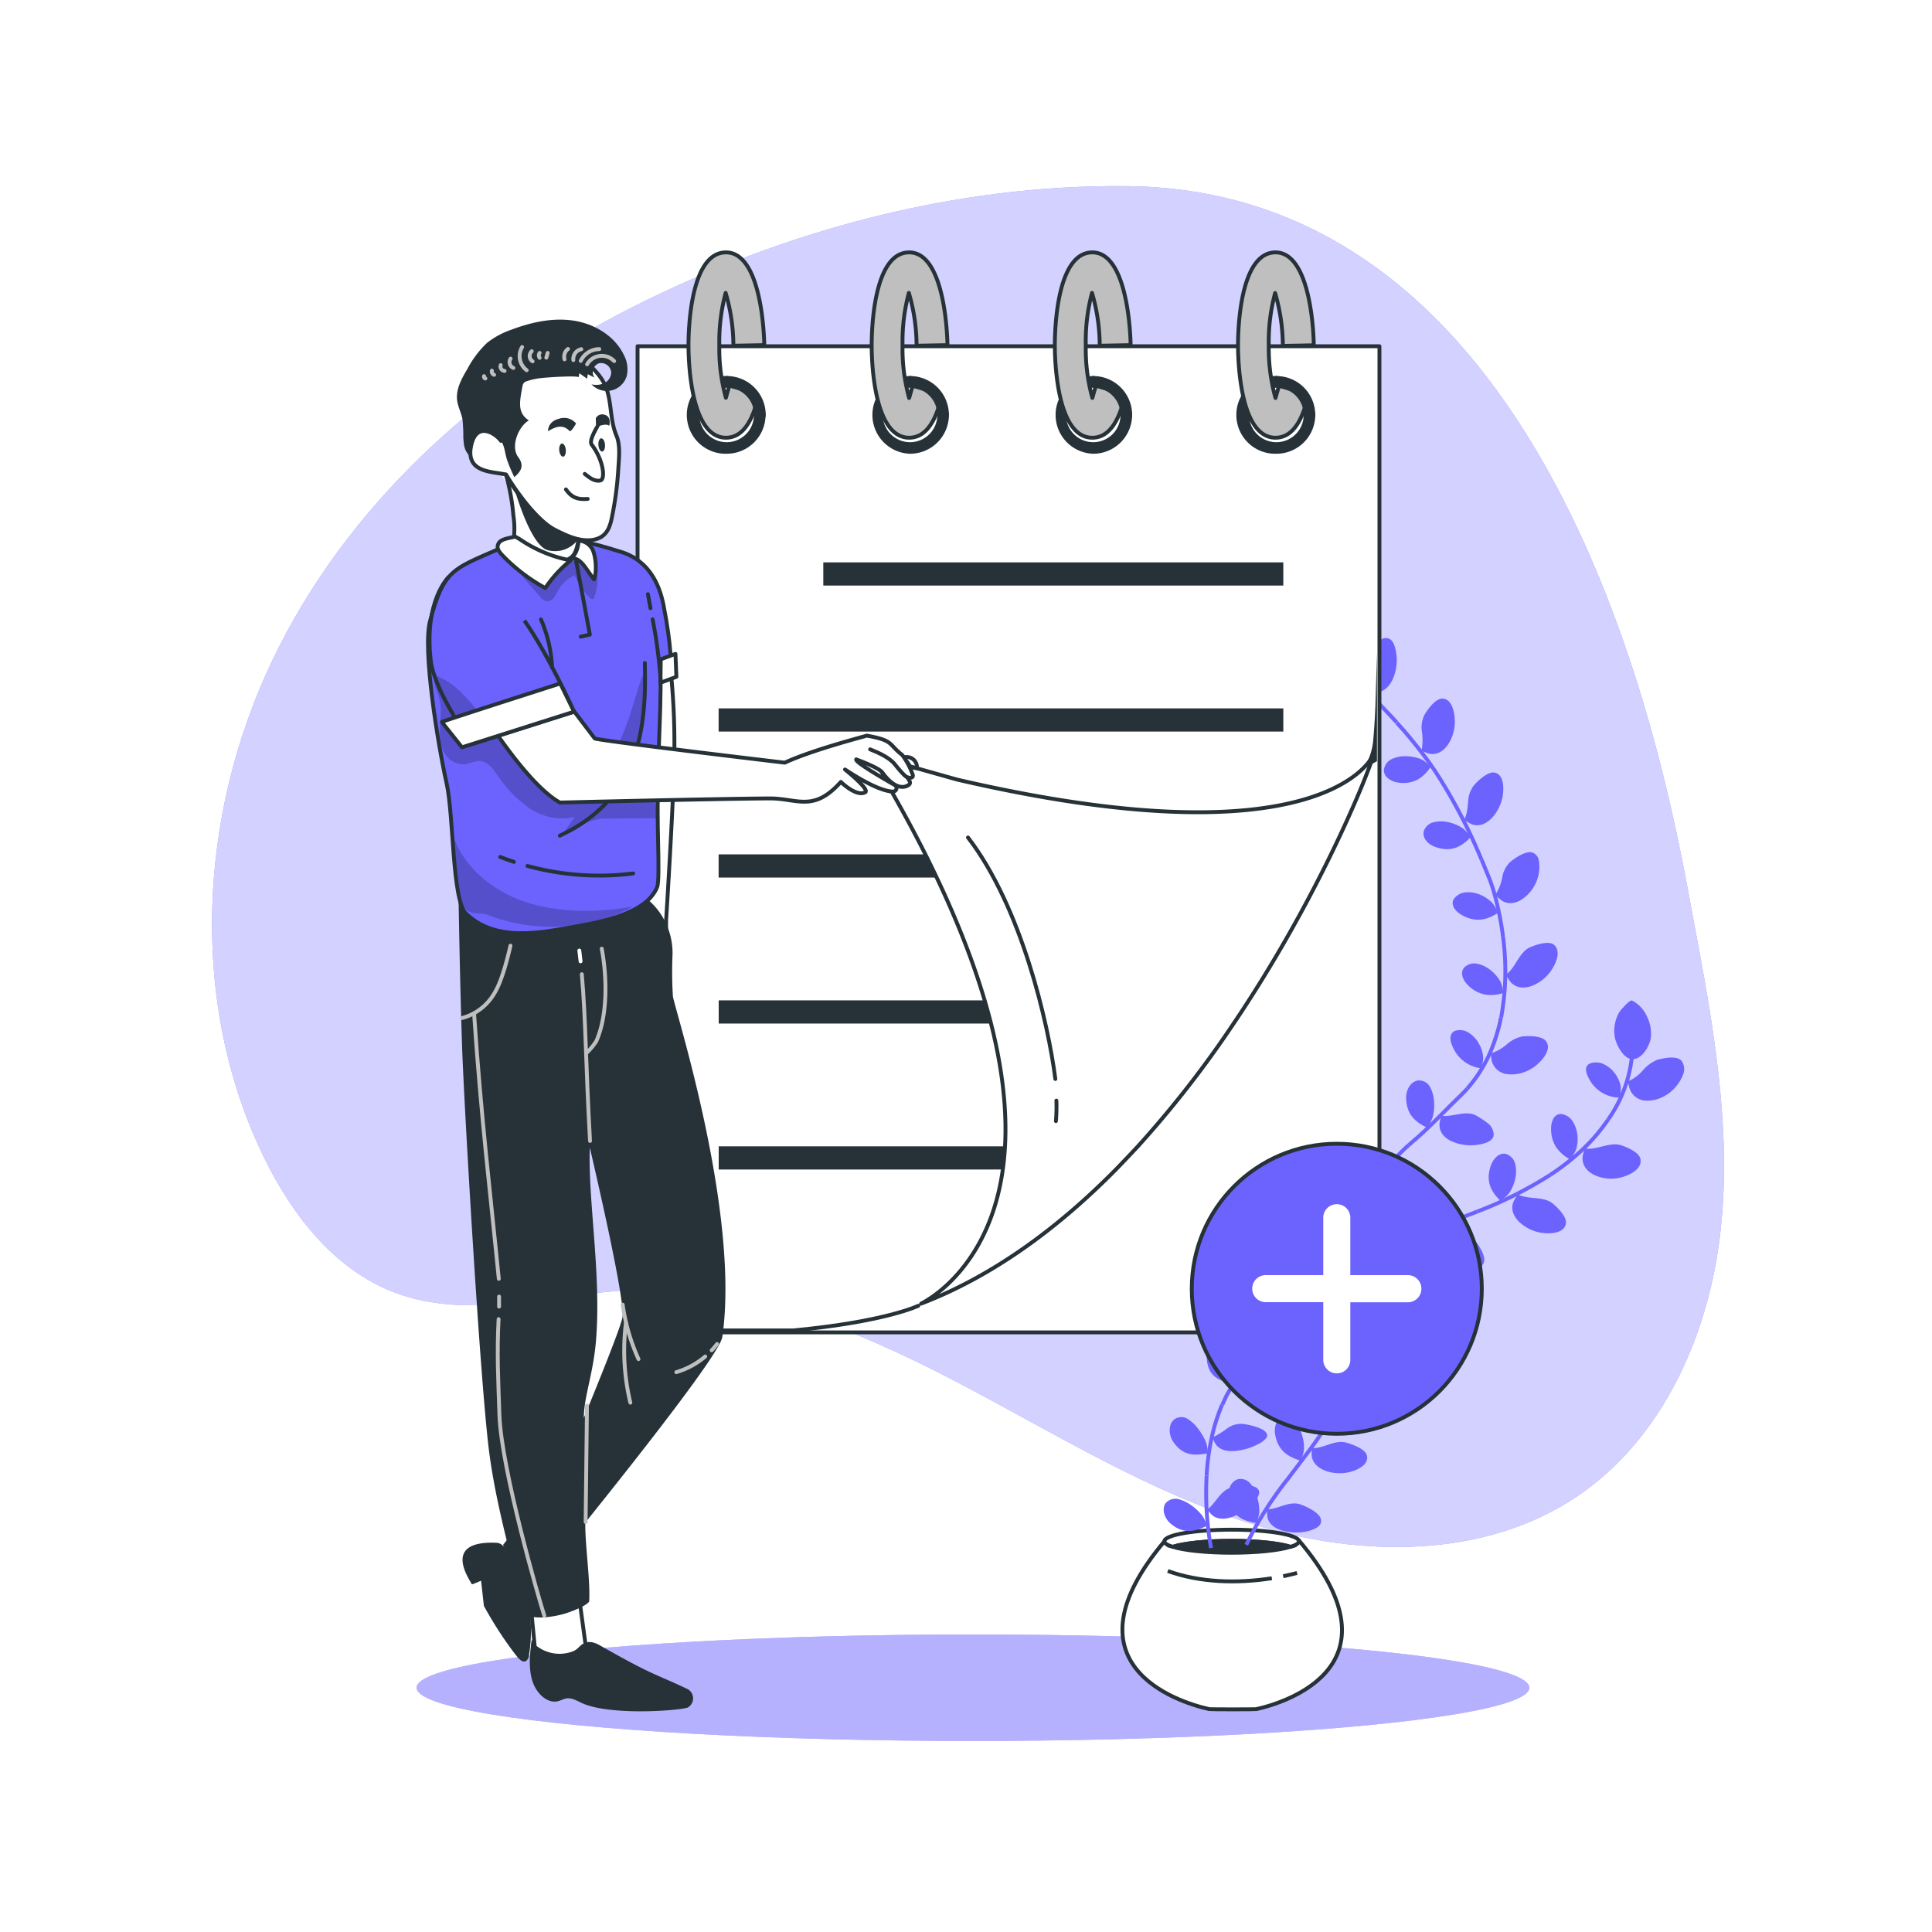 <svg class="animated" id="freepik_stories-add-notes" xmlns="http://www.w3.org/2000/svg" xmlns:xlink="http://www.w3.org/1999/xlink" viewBox="0 0 500 500" version="1.1" xmlns:svgjs="http://svgjs.com/svgjs"><style>svg#freepik_stories-add-notes:not(.animated) .animable {opacity: 0;}svg#freepik_stories-add-notes.animated #freepik--background-simple--inject-2 {animation: 1s 1 forwards cubic-bezier(.36,-0.01,.5,1.38) fadeIn;animation-delay: 0s;}svg#freepik_stories-add-notes.animated #freepik--Shadow--inject-2 {animation: 1s 1 forwards cubic-bezier(.36,-0.01,.5,1.38) slideUp;animation-delay: 0s;}svg#freepik_stories-add-notes.animated #freepik--Plant--inject-2 {animation: 1s 1 forwards cubic-bezier(.36,-0.01,.5,1.38) slideRight;animation-delay: 0s;}svg#freepik_stories-add-notes.animated #freepik--Note--inject-2 {animation: 1s 1 forwards cubic-bezier(.36,-0.01,.5,1.38) lightSpeedLeft;animation-delay: 0s;}svg#freepik_stories-add-notes.animated #freepik--Graphic--inject-2 {animation: 1s 1 forwards cubic-bezier(.36,-0.01,.5,1.38) zoomOut;animation-delay: 0s;}svg#freepik_stories-add-notes.animated #freepik--Character--inject-2 {animation: 1s 1 forwards cubic-bezier(.36,-0.01,.5,1.38) slideRight;animation-delay: 0s;}            @keyframes fadeIn {                0% {                    opacity: 0;                }                100% {                    opacity: 1;                }            }                    @keyframes slideUp {                0% {                    opacity: 0;                    transform: translateY(30px);                }                100% {                    opacity: 1;                    transform: inherit;                }            }                    @keyframes slideRight {                0% {                    opacity: 0;                    transform: translateX(30px);                }                100% {                    opacity: 1;                    transform: translateX(0);                }            }                    @keyframes lightSpeedLeft {              from {                transform: translate3d(-50%, 0, 0) skewX(20deg);                opacity: 0;              }              60% {                transform: skewX(-10deg);                opacity: 1;              }              80% {                transform: skewX(2deg);              }              to {                opacity: 1;                transform: translate3d(0, 0, 0);              }            }                    @keyframes zoomOut {                0% {                    opacity: 0;                    transform: scale(1.5);                }                100% {                    opacity: 1;                    transform: scale(1);                }            }        </style><g id="freepik--background-simple--inject-2" class="animable" style="transform-origin: 250.52px 224.262px;"><path d="M291.77,48.17c-44.3-.48-88.63,11.38-128.18,31.36S89.55,131,70.44,171s-21.55,88.63-2.16,128.47c7.27,14.93,18.25,29.1,33.77,35,19.85,7.54,41.85.08,63.06-.71,28.75-1.06,56.47,10.33,82,23.63s50.17,28.86,77.68,37.27,59.24,8.73,83.15-7.26c22.57-15.09,34.54-42.42,37.4-69.42s-2.2-54.13-7.23-80.81C432.83,209.3,407.33,49.41,291.77,48.17Z" style="fill: #6C63FF; transform-origin: 250.52px 224.262px;" id="el49qamhtq85u" class="animable"></path><g id="elbaoz20oiov"><g style="opacity: 0.7; transform-origin: 250.52px 224.262px;" class="animable" id="elplltz0jmra"><path d="M291.77,48.17c-44.3-.48-88.63,11.38-128.18,31.36S89.55,131,70.44,171s-21.55,88.63-2.16,128.47c7.27,14.93,18.25,29.1,33.77,35,19.85,7.54,41.85.08,63.06-.71,28.75-1.06,56.47,10.33,82,23.63s50.17,28.86,77.68,37.27,59.24,8.73,83.15-7.26c22.57-15.09,34.54-42.42,37.4-69.42s-2.2-54.13-7.23-80.81C432.83,209.3,407.33,49.41,291.77,48.17Z" style="fill: rgb(255, 255, 255); transform-origin: 250.52px 224.262px;" id="elty5xwljrz8" class="animable"></path></g></g></g><g id="freepik--Shadow--inject-2" class="animable" style="transform-origin: 251.8px 436.78px;"><ellipse cx="251.8" cy="436.78" rx="144" ry="13.78" style="fill: #6C63FF; transform-origin: 251.8px 436.78px;" id="eljdnds8tff19" class="animable"></ellipse><g id="elq2sz20lhrz"><ellipse cx="251.8" cy="436.78" rx="144" ry="13.78" style="fill: rgb(255, 255, 255); opacity: 0.5; transform-origin: 251.8px 436.78px;" class="animable" id="els6ye0nj26m"></ellipse></g></g><g id="freepik--Plant--inject-2" class="animable" style="transform-origin: 363.17px 303.753px;"><path d="M361.41,169.54c.49,4.06-1.47,10-5.67,9.55a8,8,0,0,1-2-.52c.41-3-1.4-6.39.1-9,.81-1.46,2.87-4.17,4.47-4.41C360.49,164.81,361.13,167.31,361.41,169.54Z" style="fill: #6C63FF; transform-origin: 357.359px 172.121px;" id="elsyrx93fxfsr" class="animable"></path><path d="M356.78,182.4c-1.4,3-3.32,5.45-7.83,5.33a5.67,5.67,0,0,1-2.84-.9,3.44,3.44,0,0,1-1.61-2.36,3.22,3.22,0,0,1,1.79-3.11,9.05,9.05,0,0,1,3.71-.92,12.44,12.44,0,0,1,4.08.42A9,9,0,0,1,356.78,182.4Z" style="fill: #6C63FF; transform-origin: 350.636px 184.075px;" id="eldhe1qqf0otw" class="animable"></path><path d="M346.81,171.51c4.73,5.41,9.94,10.23,14.65,15.44" style="fill: none; stroke: #6C63FF; stroke-miterlimit: 10; transform-origin: 354.135px 179.23px;" id="elin1j3l0ewi" class="animable"></path><path d="M376.49,186.12a10.73,10.73,0,0,1-1.71,6.52c-1.21,1.8-3,2.87-5,2.38a9.91,9.91,0,0,1-1.88-.77,14.46,14.46,0,0,0,.11-4.7,7.48,7.48,0,0,1,.59-4.46c.84-1.45,2.84-4.25,4.58-4.29C375.5,180.75,376.36,183.69,376.49,186.12Z" style="fill: #6C63FF; transform-origin: 372.204px 187.969px;" id="ell9c66c3sfs" class="animable"></path><path d="M370.29,198.43a10.17,10.17,0,0,1-3.37,3.32,8.11,8.11,0,0,1-5.18.76,5,5,0,0,1-2.5-1.07,2.58,2.58,0,0,1-1.09-2.2,3.6,3.6,0,0,1,2.15-2.85,8.23,8.23,0,0,1,3.66-.67,10.07,10.07,0,0,1,3.92.81A8.81,8.81,0,0,1,370.29,198.43Z" style="fill: #6C63FF; transform-origin: 364.219px 199.178px;" id="elwy2hb0dlk8" class="animable"></path><path d="M361.46,187c2.39,2.57,4.58,5.3,6.72,8.06s4.06,5.7,5.85,8.71" style="fill: none; stroke: #6C63FF; stroke-miterlimit: 10; transform-origin: 367.745px 195.385px;" id="el4zj13fvflrn" class="animable"></path><path d="M388.94,205.73c-.61,4.38-4.4,9.2-8.26,7.49a7.68,7.68,0,0,1-1.71-1.1,8.38,8.38,0,0,0,.69-2.23c.13-.77.2-1.57.29-2.36a7.47,7.47,0,0,1,1.47-4.26c1.11-1.26,3.58-3.61,5.33-3.33C389,200.34,389.26,203.37,388.94,205.73Z" style="fill: #6C63FF; transform-origin: 384.011px 206.745px;" id="elxffyqhwc4cs" class="animable"></path><path d="M380.59,216.67c-2.35,2.43-4.95,4-9.13,2.51-1.79-.59-3.4-2.22-3-4a3.49,3.49,0,0,1,2.62-2.4,8.44,8.44,0,0,1,3.77,0,10.88,10.88,0,0,1,3.69,1.56A8.11,8.11,0,0,1,380.59,216.67Z" style="fill: #6C63FF; transform-origin: 374.494px 216.164px;" id="elepxdjf89xie" class="animable"></path><path d="M374,203.72a141.7,141.7,0,0,1,9.43,18.8" style="fill: none; stroke: #6C63FF; stroke-miterlimit: 10; transform-origin: 378.715px 213.12px;" id="elgcd3m74ifmg" class="animable"></path><path d="M398,227.09a10.21,10.21,0,0,1-4,5.58c-1.8,1.21-3.85,1.5-5.53.27a8.87,8.87,0,0,1-1.46-1.41,12,12,0,0,0,1.75-4.38,7.26,7.26,0,0,1,2-4c1.26-1.08,4.08-3,5.74-2.54a2.59,2.59,0,0,1,1.78,2.36A9.5,9.5,0,0,1,398,227.09Z" style="fill: #6C63FF; transform-origin: 392.699px 227.136px;" id="el7bztx5wvbwu" class="animable"></path><path d="M387.65,236.28c-2.84,1.82-5.76,2.59-9.45.46-1.56-.89-2.79-2.54-2-4a4.12,4.12,0,0,1,3-1.79,7.46,7.46,0,0,1,3.63.51,9.38,9.38,0,0,1,3.31,2.14A8,8,0,0,1,387.65,236.28Z" style="fill: #6C63FF; transform-origin: 381.802px 234.466px;" id="elwpuh0ud6g8k" class="animable"></path><path d="M383.46,222.52l2,4.89a45.61,45.61,0,0,1,1.57,4.93A76.9,76.9,0,0,1,389,242.59" style="fill: none; stroke: #6C63FF; stroke-miterlimit: 10; transform-origin: 386.23px 232.555px;" id="elckvk353nz7" class="animable"></path><path d="M401.56,251a10.65,10.65,0,0,1-5.37,4.24c-2.08.67-4.1.37-5.4-1.27a8.81,8.81,0,0,1-1-1.76c2.48-1.82,3.3-5.67,6.06-7,1.53-.68,4.79-1.8,6.23-.77C404,245.91,402.91,249,401.56,251Z" style="fill: #6C63FF; transform-origin: 396.453px 249.798px;" id="elnb2u4d40b8" class="animable"></path><path d="M389,257a10.17,10.17,0,0,1-4.71.39,8.59,8.59,0,0,1-4.49-2.54c-1.26-1.26-2-3.17-.83-4.49a3.75,3.75,0,0,1,3.43-.93,8.17,8.17,0,0,1,3.34,1.63,9.88,9.88,0,0,1,2.58,3A7.65,7.65,0,0,1,389,257Z" style="fill: #6C63FF; transform-origin: 383.692px 253.42px;" id="eljrroi0qsa5" class="animable"></path><path d="M389,242.59a66.44,66.44,0,0,1-.51,20.74" style="fill: none; stroke: #6C63FF; stroke-miterlimit: 10; transform-origin: 389.035px 252.96px;" id="el46g7k3ttoj8" class="animable"></path><path d="M397.2,276a11,11,0,0,1-3.29,1.66,9.17,9.17,0,0,1-3.47.36,4.66,4.66,0,0,1-4.37-3.43,11.24,11.24,0,0,1-.22-2,11.5,11.5,0,0,0,4.11-2.31,8.51,8.51,0,0,1,4.09-2.06c1.67-.14,5.15-.2,6.14,1.35C401.55,271.6,399.3,274.38,397.2,276Z" style="fill: #6C63FF; transform-origin: 393.227px 273.105px;" id="el7xl2zb7qd2u" class="animable"></path><path d="M383.24,276.46a9.18,9.18,0,0,1-7.4-5.82c-.71-1.55-.73-3.24.75-3.87a4.18,4.18,0,0,1,3.5.49,7.86,7.86,0,0,1,2.54,2.64,8.63,8.63,0,0,1,1.22,3.66A6.65,6.65,0,0,1,383.24,276.46Z" style="fill: #6C63FF; transform-origin: 379.611px 271.523px;" id="elb6g85nfxqd5" class="animable"></path><path d="M388.45,263.33a45.6,45.6,0,0,1-3.13,9.81,35.15,35.15,0,0,1-5.57,8.55" style="fill: none; stroke: #6C63FF; stroke-miterlimit: 10; transform-origin: 384.1px 272.51px;" id="eltanvk871fli" class="animable"></path><path d="M382.19,296.29a12,12,0,0,1-6.53-.94c-2-.93-3.29-2.5-3.11-4.59a7.49,7.49,0,0,1,.49-2c3,.38,6.37-1.52,9-.05a23.86,23.86,0,0,1,2.76,1.8,4,4,0,0,1,1.72,2.6C386.92,295.25,384.45,296,382.19,296.29Z" style="fill: #6C63FF; transform-origin: 379.548px 292.272px;" id="elcb6ws6sawej" class="animable"></path><path d="M369.24,291.79c-3-1.44-5.33-3.44-5.33-7.82,0-1.85,1.09-4.05,3.07-4.34a3.21,3.21,0,0,1,3.15,1.74,9.2,9.2,0,0,1,1,3.68,11.91,11.91,0,0,1-.35,4.07A8.39,8.39,0,0,1,369.24,291.79Z" style="fill: #6C63FF; transform-origin: 367.542px 285.703px;" id="el9muykfst7k" class="animable"></path><path d="M379.75,281.69c-.53.66-1.18,1.23-1.76,1.85l-1.91,1.86-3.77,3.77c-1.25,1.24-2.49,2.48-3.77,3.67-.64.59-1.28,1.18-1.94,1.75s-1.33,1.12-2,1.74" style="fill: none; stroke: #6C63FF; stroke-miterlimit: 10; transform-origin: 372.175px 289.01px;" id="elqtabit9za59" class="animable"></path><path d="M368,310.23a16.85,16.85,0,0,1-3,.09,15.82,15.82,0,0,1-3.21-.53c-2-.56-3.8-1.72-4-3.81a7.13,7.13,0,0,1,.16-2.05c3.1-.1,6.15-2.13,8.86-.66,1.47.75,4.18,2.78,4.6,4.27a1.64,1.64,0,0,1,0,1.19,1.55,1.55,0,0,1-.73.77A8.81,8.81,0,0,1,368,310.23Z" style="fill: #6C63FF; transform-origin: 364.648px 306.544px;" id="eluuzv00v8iei" class="animable"></path><path d="M354.77,307.79a10.17,10.17,0,0,1-4.49-1.53c-1.27-.92-2.2-2.39-2.44-5-.22-2.17,1-5.17,3.16-5.9a2.86,2.86,0,0,1,3.39,1.29,10,10,0,0,1,1.22,3.76,17.71,17.71,0,0,1,.12,4.27A12.09,12.09,0,0,1,354.77,307.79Z" style="fill: #6C63FF; transform-origin: 351.81px 301.501px;" id="elqfaxire37p" class="animable"></path><path d="M364.59,296.33A49,49,0,0,0,352,314" style="fill: none; stroke: #6C63FF; stroke-miterlimit: 10; transform-origin: 358.295px 305.165px;" id="el9jp782187n8" class="animable"></path><path d="M361,325.09a16.18,16.18,0,0,1-5.77,2.23c-2.12.33-4.15.06-5.24-1.75a6.09,6.09,0,0,1-.72-1.93c2.73-1.41,4.67-4.53,7.73-4.38,1.65,0,5,.69,6,1.88C364.33,322.68,362.62,324,361,325.09Z" style="fill: #6C63FF; transform-origin: 356.373px 323.348px;" id="el9y0m2m5l7go" class="animable"></path><path d="M348,328.5c-3.22.91-6.37,1.52-9.07-2.95a7.42,7.42,0,0,1-.87-3.46,4.84,4.84,0,0,1,1.22-3.23,2.91,2.91,0,0,1,3.65-.26,10.22,10.22,0,0,1,2.68,2.87,18.11,18.11,0,0,1,1.94,3.82,6.56,6.56,0,0,1,.31,1.6C348,327.43,348,328,348,328.5Z" style="fill: #6C63FF; transform-origin: 343.03px 323.611px;" id="elboz5f59lrsa" class="animable"></path><path d="M352,314a48.69,48.69,0,0,0-3.85,21.32" style="fill: none; stroke: #6C63FF; stroke-miterlimit: 10; transform-origin: 350.05px 324.66px;" id="elbbcea4q6pll" class="animable"></path><path d="M433,282a10,10,0,0,1-3.12,2.1,8.5,8.5,0,0,1-3.41.74,4.62,4.62,0,0,1-4.69-3,8.67,8.67,0,0,1-.42-2,11.18,11.18,0,0,0,3.81-2.82,9.59,9.59,0,0,1,3.77-2.76c1.63-.42,5.05-1.18,6.28.33a3.76,3.76,0,0,1,.26,3.75A10.58,10.58,0,0,1,433,282Z" style="fill: #6C63FF; transform-origin: 428.611px 279.273px;" id="el4zp3oz551y5" class="animable"></path><path d="M419.09,284.06a9,9,0,0,1-7.95-5.07c-.79-1.46-1.12-3.08.3-3.75a4.62,4.62,0,0,1,3.51.12,7.3,7.3,0,0,1,2.84,2.25,8.09,8.09,0,0,1,1.64,3.49A6.9,6.9,0,0,1,419.09,284.06Z" style="fill: #6C63FF; transform-origin: 414.964px 279.505px;" id="elpn53xq8yfc" class="animable"></path><path d="M422.52,270.46a34.4,34.4,0,0,1-6.33,19.27" style="fill: none; stroke: #6C63FF; stroke-miterlimit: 10; transform-origin: 419.355px 280.095px;" id="eloi2llgnp45c" class="animable"></path><path d="M419.34,304.76a10.17,10.17,0,0,1-6.9-.76c-1.93-1-3.12-2.69-2.84-4.78a11,11,0,0,1,.56-2c3,.51,6.38-1.74,9.29-.86,1.59.53,4.82,1.84,5.11,3.65C425,302.51,421.86,304.16,419.34,304.76Z" style="fill: #6C63FF; transform-origin: 417.08px 300.601px;" id="el2x4wag2r95c" class="animable"></path><path d="M406.25,300a10.2,10.2,0,0,1-3.55-3.13,8.77,8.77,0,0,1-1.27-5,4.86,4.86,0,0,1,.62-2.44,2.12,2.12,0,0,1,1.82-1.13,4,4,0,0,1,3.06,1.79,7.93,7.93,0,0,1,1.28,3.45,9.22,9.22,0,0,1-.3,3.92A7.71,7.71,0,0,1,406.25,300Z" style="fill: #6C63FF; transform-origin: 404.859px 294.15px;" id="elmvkuv9eqvzm" class="animable"></path><path d="M416.19,289.73a47.48,47.48,0,0,1-6.75,7.89,62.71,62.71,0,0,1-8.24,6.44" style="fill: none; stroke: #6C63FF; stroke-miterlimit: 10; transform-origin: 408.695px 296.895px;" id="el6ek1xlwapxk" class="animable"></path><path d="M399.27,319.09a10.8,10.8,0,0,1-6.11-2.87c-1.55-1.53-2.28-3.45-1.41-5.36a8.16,8.16,0,0,1,1.11-1.72c2.76,1.37,6.57.38,8.95,2.3,1.29,1.06,3.74,3.48,3.45,5.24C404.86,319,401.69,319.39,399.27,319.09Z" style="fill: #6C63FF; transform-origin: 398.331px 314.159px;" id="el0awvgn2twimt" class="animable"></path><path d="M388.28,310.73c-2.4-2.35-3.89-5-2.43-9.15.63-1.74,2.15-3.37,3.9-2.94a3.64,3.64,0,0,1,2.4,2.63,8.27,8.27,0,0,1,0,3.74,10.5,10.5,0,0,1-1.54,3.71A8.58,8.58,0,0,1,388.28,310.73Z" style="fill: #6C63FF; transform-origin: 388.818px 304.65px;" id="elul99j4r63x" class="animable"></path><path d="M401.2,304.06a103.5,103.5,0,0,1-18.84,9.47" style="fill: none; stroke: #6C63FF; stroke-miterlimit: 10; transform-origin: 391.78px 308.795px;" id="el8npqmescob" class="animable"></path><path d="M378.47,327.88a12.27,12.27,0,0,1-5.41-3.55c-1.4-1.62-2.12-3.55-1.12-5.42a7.59,7.59,0,0,1,1.26-1.62c2.64,1.59,6.44,1.24,8.41,3.58,1.06,1.28,2.95,4.14,2.44,5.78C383.37,328.83,380.58,328.53,378.47,327.88Z" style="fill: #6C63FF; transform-origin: 377.805px 322.823px;" id="eljgzmqqtuytc" class="animable"></path><path d="M368.43,318.66c-2.36-2.37-4.18-4.94-2-9.29.94-1.83,3.11-3.5,5-2.93a3.24,3.24,0,0,1,2.14,2.88,8.78,8.78,0,0,1-.63,3.76,12.94,12.94,0,0,1-2.05,3.62A10.71,10.71,0,0,1,368.43,318.66Z" style="fill: #6C63FF; transform-origin: 369.517px 312.493px;" id="elmhbi8j0x5ze" class="animable"></path><path d="M382.36,313.53c-6.56,2.61-13.46,4.79-19.87,8.34" style="fill: none; stroke: #6C63FF; stroke-miterlimit: 10; transform-origin: 372.425px 317.7px;" id="elbqbd5zbwaja" class="animable"></path><path d="M363,336.05a19.7,19.7,0,0,1-5.78-1.68c-1.88-.9-3.52-2.24-3.4-4.36a6.3,6.3,0,0,1,.53-2,31.64,31.64,0,0,0,4.67,0,6,6,0,0,1,4.12,1.16c1.28,1.05,3.49,3.61,3.58,5.16C366.89,336.32,364.87,336.22,363,336.05Z" style="fill: #6C63FF; transform-origin: 360.272px 332.059px;" id="el4hztcvf4lsg" class="animable"></path><path d="M350.56,331.44a10.26,10.26,0,0,1-4.35-1.92c-1.15-1-1.91-2.75-1.59-5.56.24-2.38,2.24-5.39,4.61-5.75a2.78,2.78,0,0,1,3.13,1.91,10.42,10.42,0,0,1,.37,4,21.5,21.5,0,0,1-.72,4.33A16.83,16.83,0,0,1,350.56,331.44Z" style="fill: #6C63FF; transform-origin: 348.665px 324.804px;" id="el3vr1qvhzax4" class="animable"></path><path d="M362.49,321.87a40,40,0,0,0-8.88,6.53,25.75,25.75,0,0,0-6.2,9.3" style="fill: none; stroke: #6C63FF; stroke-miterlimit: 10; transform-origin: 354.95px 329.785px;" id="ell7hq4sipjpo" class="animable"></path><path d="M325.14,442.32c-.33.08-11.85.08-12.19,0-8.45-1.86-38.46-11.72-11.41-43.65h34.63C363.2,430.59,333.6,440.46,325.14,442.32Z" style="fill: rgb(255, 255, 255); stroke: rgb(38, 50, 56); stroke-miterlimit: 10; transform-origin: 318.892px 420.525px;" id="elrj38kd4pwfo" class="animable"></path><path d="M336.16,398.88c0,.52-.78,1-2.15,1.43-3-.93-8.68-1.55-15.26-1.55s-12.29.62-15.25,1.55c-1.37-.42-2.15-.91-2.15-1.43,0-1.64,7.79-3,17.4-3S336.16,397.24,336.16,398.88Z" style="fill: rgb(255, 255, 255); stroke: rgb(38, 50, 56); stroke-miterlimit: 10; transform-origin: 318.755px 398.095px;" id="el8rnfh9ktf0q" class="animable"></path><path d="M334,400.31c-3,.92-8.68,1.54-15.26,1.54s-12.29-.62-15.25-1.54c3-.93,8.68-1.55,15.25-1.55S331.05,399.38,334,400.31Z" style="fill: rgb(38, 50, 56); stroke: rgb(38, 50, 56); stroke-miterlimit: 10; transform-origin: 318.745px 400.305px;" id="el3g4gtbtqnn3" class="animable"></path><path d="M332.09,407.92c1.21-.25,2.41-.53,3.58-.84" style="fill: rgb(255, 255, 255); stroke: rgb(38, 50, 56); stroke-miterlimit: 10; transform-origin: 333.88px 407.5px;" id="elsyanc4xal5" class="animable"></path><path d="M302.22,406.57c8.26,3,17.95,3.29,26.93,1.88" style="fill: rgb(255, 255, 255); stroke: rgb(38, 50, 56); stroke-miterlimit: 10; transform-origin: 315.685px 407.918px;" id="el7qw68rwtjg" class="animable"></path><path d="M344,349.81c-3.95.33-9.42-2.15-9.25-6a7.21,7.21,0,0,1,.38-1.8c2.86.67,5.87-.91,8.57.4,1.48.74,4.41,2.5,4.71,4.16C348.77,348.78,346.15,349.63,344,349.81Z" style="fill: #6C63FF; transform-origin: 341.595px 345.856px;" id="elmgk1rpk3jeh" class="animable"></path><path d="M331.7,344.47c-2.9-1.56-5.24-3.56-5.29-7.82,0-1.79.88-3.69,2.57-3.67a3.9,3.9,0,0,1,3,1.92,8.79,8.79,0,0,1,1.2,3.44,10.1,10.1,0,0,1-.13,3.75A7.18,7.18,0,0,1,331.7,344.47Z" style="fill: #6C63FF; transform-origin: 329.853px 338.725px;" id="el7n17cji2pg2" class="animable"></path><path d="M340.84,335.79c-4,4.52-8.65,8.51-13.12,12.81" style="fill: none; stroke: #6C63FF; stroke-miterlimit: 10; transform-origin: 334.28px 342.195px;" id="el47atwg7ed3v" class="animable"></path><path d="M331.47,362a14.83,14.83,0,0,1-5.91-1.12c-1.87-.82-3.61-2.06-3.78-4a5.74,5.74,0,0,1,.17-1.85c2.9.29,5.76-1.27,8.39.2,1.44.79,4.18,2.77,4.59,4.28C335.46,361.53,333.37,361.94,331.47,362Z" style="fill: #6C63FF; transform-origin: 328.39px 358.296px;" id="elsnzp2efk3zf" class="animable"></path><path d="M318.89,358.2a11.47,11.47,0,0,1-4.38-1.83c-1.24-1-2.1-2.43-2.2-5-.1-2.14.94-4.56,2.91-4.94a3.26,3.26,0,0,1,3.2,1.61,9.79,9.79,0,0,1,1.25,3.53,13.84,13.84,0,0,1,.16,3.91A10.09,10.09,0,0,1,318.89,358.2Z" style="fill: #6C63FF; transform-origin: 316.102px 352.304px;" id="el382lqxcdkai" class="animable"></path><path d="M327.72,348.6a83.14,83.14,0,0,0-6.41,6.83,34.21,34.21,0,0,0-2.8,3.88c-.4.7-.83,1.37-1.19,2.09l-1,2.16" style="fill: none; stroke: #6C63FF; stroke-miterlimit: 10; transform-origin: 322.02px 356.08px;" id="elxdovdwgv0qq" class="animable"></path><path d="M325.53,373.78a16,16,0,0,1-5.76,1.72c-2.07.2-4.15-.18-5.2-1.81a6.25,6.25,0,0,1-.71-1.71,20.6,20.6,0,0,0,3.66-2.27,6.08,6.08,0,0,1,3.88-1.21c1.62.11,4.93.9,6,1.95.72.71.67,1.3.22,1.83A6.64,6.64,0,0,1,325.53,373.78Z" style="fill: #6C63FF; transform-origin: 320.906px 372.022px;" id="el4vvu9jaim2e" class="animable"></path><path d="M312.57,376.12c-3.25.58-6.39.83-9-3.06-1.07-1.65-1.31-4.39.32-5.71a3.11,3.11,0,0,1,3.58-.07,10,10,0,0,1,2.72,2.64,14.74,14.74,0,0,1,1.95,3.4A9.46,9.46,0,0,1,312.57,376.12Z" style="fill: #6C63FF; transform-origin: 307.644px 371.599px;" id="ele5ozkgdfdqf" class="animable"></path><path d="M316.28,363.56a46.92,46.92,0,0,0-2.81,9.05,61.23,61.23,0,0,0-1.2,9.33" style="fill: none; stroke: #6C63FF; stroke-miterlimit: 10; transform-origin: 314.275px 372.75px;" id="elbsnijm1c9p" class="animable"></path><path d="M324.23,389.12a14.29,14.29,0,0,1-5.08,3.37c-2,.74-4,.87-5.5-.42a5.94,5.94,0,0,1-1.14-1.46c2.33-1.77,3.28-4.92,6.22-5.64,1.59-.41,4.94-.83,6.28-.05C326.75,385.92,325.54,387.68,324.23,389.12Z" style="fill: #6C63FF; transform-origin: 319.193px 388.764px;" id="elxkvumpwhe1o" class="animable"></path><path d="M312.32,394.92c-2.95,1.36-6,2.3-9.43-.67-1.47-1.25-2.35-3.67-1.22-5.24a3.34,3.34,0,0,1,3.44-1,10.11,10.11,0,0,1,3.35,1.67,12.8,12.8,0,0,1,2.78,2.7A7.93,7.93,0,0,1,312.32,394.92Z" style="fill: #6C63FF; transform-origin: 306.738px 392.044px;" id="elkq6zrpawnzi" class="animable"></path><path d="M312.27,381.94a81.71,81.71,0,0,0,1.14,18.68" style="fill: none; stroke: #6C63FF; stroke-miterlimit: 10; transform-origin: 312.781px 391.28px;" id="elspqedjfhexh" class="animable"></path><path d="M349.74,380.84c-3.95,1.22-9.87-.15-10.27-4.13a7.22,7.22,0,0,1,.12-1.92c3,.07,5.77-2.2,8.71-1.47,1.6.43,4.84,1.58,5.4,3.2C354.43,378.71,351.9,380.22,349.74,380.84Z" style="fill: #6C63FF; transform-origin: 346.64px 377.223px;" id="elsmzz5nzcbos" class="animable"></path><path d="M336.5,378c-3.16-1-5.81-2.56-6.51-6.85-.3-1.81.29-3.91,2-4.25a3.8,3.8,0,0,1,3.28,1.33A8.36,8.36,0,0,1,337,371.5a10.42,10.42,0,0,1,.45,3.83A7.8,7.8,0,0,1,336.5,378Z" style="fill: #6C63FF; transform-origin: 333.695px 372.441px;" id="elvaoj9siuovd" class="animable"></path><path d="M344.34,367.22c-3.23,5.51-7.35,10.56-11.27,15.8" style="fill: none; stroke: #6C63FF; stroke-miterlimit: 10; transform-origin: 338.705px 375.12px;" id="elblivrh1qaq" class="animable"></path><path d="M338.34,396.3a13.35,13.35,0,0,1-6.21-.11c-2.05-.55-3.79-1.66-4.14-3.64a6.25,6.25,0,0,1,0-1.93c3-.13,5.72-2.27,8.58-1.27,1.56.54,4.61,2,5.19,3.53C342.51,394.88,340.3,395.81,338.34,396.3Z" style="fill: #6C63FF; transform-origin: 334.912px 392.849px;" id="elce4padflbe" class="animable"></path><path d="M325.14,394.2c-3.26-.6-6.25-1.54-7.16-6.22a5.85,5.85,0,0,1,.29-3.08,3.4,3.4,0,0,1,2-2.06,3.28,3.28,0,0,1,3.38,1.17,9.1,9.1,0,0,1,1.69,3.38,13.17,13.17,0,0,1,.56,3.95A9.42,9.42,0,0,1,325.14,394.2Z" style="fill: #6C63FF; transform-origin: 321.896px 388.472px;" id="elbk8spe0cb8" class="animable"></path><path d="M333.07,383a91.29,91.29,0,0,0-10.53,16.8" style="fill: none; stroke: #6C63FF; stroke-miterlimit: 10; transform-origin: 327.805px 391.4px;" id="el998jd0kzvuv" class="animable"></path><path d="M417.93,268.52a9.55,9.55,0,0,1,1.28-6.79c.15-.19,2.36-2.88,3.11-2.81a8.28,8.28,0,0,1,3.79,3.89,10.11,10.11,0,0,1,1.13,5.75c-.23,1.86-2.08,5.41-4.58,5.56S418.26,270.23,417.93,268.52Z" style="fill: #6C63FF; transform-origin: 422.53px 266.521px;" id="el3s2kb0vtu74" class="animable"></path></g><g id="freepik--Note--inject-2" class="animable" style="transform-origin: 261px 205.32px;"><rect x="164.95" y="89.61" width="192" height="255.21" style="fill: rgb(255, 255, 255); transform-origin: 260.95px 217.215px;" id="elaurytrlewho" class="animable"></rect><path d="M357,345.32H165a.5.5,0,0,1-.5-.5V89.61a.5.5,0,0,1,.5-.5H357a.5.5,0,0,1,.5.5V344.82A.5.5,0,0,1,357,345.32Zm-191.5-1h191V90.11h-191Z" style="fill: rgb(38, 50, 56); transform-origin: 261px 217.215px;" id="el69pq89wrkk9" class="animable"></path><rect x="185.98" y="221.11" width="146.14" height="6" style="fill: rgb(38, 50, 56); transform-origin: 259.05px 224.11px;" id="elnrweumfibr" class="animable"></rect><rect x="213.07" y="145.54" width="119.05" height="6" style="fill: rgb(38, 50, 56); transform-origin: 272.595px 148.54px;" id="elpdzvniijxq" class="animable"></rect><rect x="185.98" y="183.33" width="146.14" height="6" style="fill: rgb(38, 50, 56); transform-origin: 259.05px 186.33px;" id="ellg7uvl0x92d" class="animable"></rect><path d="M294.57,296.67q-2.79,3-5.7,6H186v-6Z" style="fill: rgb(38, 50, 56); transform-origin: 240.285px 299.67px;" id="elupwb442wok" class="animable"></path><path d="M323.28,258.89c-1.28,2-2.59,4-3.95,6H186v-6Z" style="fill: rgb(38, 50, 56); transform-origin: 254.64px 261.89px;" id="elwhxi1ta2flc" class="animable"></path><path d="M237.66,337.93s-8.54,4.15-32.46,6.39H165.45" style="fill: none; stroke: rgb(38, 50, 56); stroke-linecap: round; stroke-linejoin: round; transform-origin: 201.555px 341.125px;" id="eligx09ycsn0t" class="animable"></path><path d="M352.79,199h0a15.84,15.84,0,0,0,2.6-7.43c.3-3.34.52-7.23.59-9.6l.38-13.09V197Z" style="fill: rgb(38, 50, 56); transform-origin: 354.575px 183.94px;" id="eliovwyawv9jo" class="animable"></path><path d="M355.24,195.84c0,1.22-11.18,30.7-32,63-1.28,2-2.59,4-3.95,6a273.46,273.46,0,0,1-24.76,31.78q-2.79,3-5.7,6c-14.65,14.86-31.53,27.51-50.44,34.76,1.08-.55,17.55-8.86,21.14-34.76q.4-2.85.57-6c.48-8.76-.46-19.26-3.64-31.78q-.74-2.92-1.65-6c-4.62-15.61-12.56-34.11-25.21-56l-3.26-7.1,21.3,6c95.13,22.09,107.55-6,107.55-6S355.24,195.82,355.24,195.84Z" style="fill: rgb(255, 255, 255); stroke: rgb(38, 50, 56); stroke-linecap: round; stroke-linejoin: round; transform-origin: 290.79px 266.56px;" id="elz0dfit9its8" class="animable"></path><path d="M273.39,284.83a44.17,44.17,0,0,1-.12,5.31" style="fill: rgb(255, 255, 255); stroke: rgb(38, 50, 56); stroke-linecap: round; stroke-linejoin: round; transform-origin: 273.346px 287.485px;" id="elm2b68pcyga" class="animable"></path><path d="M250.51,216.74c13.82,17.9,20.79,48.15,22.61,62.5" style="fill: rgb(255, 255, 255); stroke: rgb(38, 50, 56); stroke-linecap: round; stroke-linejoin: round; transform-origin: 261.815px 247.99px;" id="elfje9oz1n8s" class="animable"></path><path d="M188.12,117.43a10.06,10.06,0,1,1,0-20.11,1.5,1.5,0,0,1,0,3,7.06,7.06,0,1,0,7,7.06,1.5,1.5,0,1,1,3,0A10.06,10.06,0,0,1,188.12,117.43Z" style="fill: rgb(38, 50, 56); transform-origin: 187.931px 107.375px;" id="el38oi4uozbmn" class="animable"></path><path d="M187.88,113.28c-9.19,0-9.69-19.86-9.7-23.84v-.12c0-4,.47-24,9.7-24s9.87,21.54,9.92,24l-8,.15a48.88,48.88,0,0,0-2-13.67,48.42,48.42,0,0,0-1.64,13.48v.12a47.45,47.45,0,0,0,1.7,13.54c.09-.29.18-.61.28-1l.63-2.17,5.58,1.63a2.19,2.19,0,0,1,1.49,2.72h0C194.22,110.19,191.53,113.28,187.88,113.28Z" style="fill: rgb(191, 191, 191); stroke: rgb(38, 50, 56); stroke-linecap: round; stroke-linejoin: round; transform-origin: 187.99px 89.3px;" id="elo378z6cqg3l" class="animable"></path><path d="M196.67,108.88a1.5,1.5,0,0,1-1.5-1.5,7.06,7.06,0,0,0-7-7.06,1.5,1.5,0,0,1,0-3,10.07,10.07,0,0,1,10,10.06A1.5,1.5,0,0,1,196.67,108.88Z" style="fill: rgb(38, 50, 56); transform-origin: 192.42px 103.1px;" id="el60y28fb02et" class="animable"></path><path d="M235.52,117.43a10.06,10.06,0,0,1,0-20.11,1.5,1.5,0,1,1,0,3,7.06,7.06,0,1,0,7.06,7.06,1.5,1.5,0,0,1,3,0A10.07,10.07,0,0,1,235.52,117.43Z" style="fill: rgb(38, 50, 56); transform-origin: 235.679px 107.375px;" id="elao95flpnn0u" class="animable"></path><path d="M235.29,113.28c-9.19,0-9.7-19.86-9.7-23.84v-.12c0-4,.46-24,9.7-24s9.87,21.54,9.92,24l-8,.15a48.81,48.81,0,0,0-2-13.67,48.5,48.5,0,0,0-1.63,13.48v.12A47.89,47.89,0,0,0,235.28,103c.1-.29.19-.61.29-1l.63-2.17,5.58,1.63a2.19,2.19,0,0,1,1.49,2.72h0C241.63,110.19,238.94,113.28,235.29,113.28Z" style="fill: rgb(191, 191, 191); stroke: rgb(38, 50, 56); stroke-linecap: round; stroke-linejoin: round; transform-origin: 235.4px 89.3px;" id="ela95mn06008" class="animable"></path><path d="M244.08,108.88a1.5,1.5,0,0,1-1.5-1.5,7.07,7.07,0,0,0-7.06-7.06,1.5,1.5,0,0,1,0-3,10.07,10.07,0,0,1,10.06,10.06A1.5,1.5,0,0,1,244.08,108.88Z" style="fill: rgb(38, 50, 56); transform-origin: 239.8px 103.1px;" id="elwb1kfmgt8a" class="animable"></path><path d="M282.93,117.43a10.06,10.06,0,0,1,0-20.11,1.5,1.5,0,0,1,0,3,7.06,7.06,0,1,0,7.06,7.06,1.5,1.5,0,0,1,3,0A10.07,10.07,0,0,1,282.93,117.43Z" style="fill: rgb(38, 50, 56); transform-origin: 283.089px 107.375px;" id="elwj86vh7azcr" class="animable"></path><path d="M282.69,113.28c-9.19,0-9.69-19.86-9.7-23.84v-.12c0-4,.47-24,9.7-24s9.88,21.54,9.92,24l-8,.15a48.88,48.88,0,0,0-2-13.67A48.42,48.42,0,0,0,281,89.32v.12a47.45,47.45,0,0,0,1.7,13.54c.09-.29.19-.61.28-1l.64-2.17,5.57,1.63a2.19,2.19,0,0,1,1.49,2.72h0C289,110.19,286.35,113.28,282.69,113.28Z" style="fill: rgb(191, 191, 191); stroke: rgb(38, 50, 56); stroke-linecap: round; stroke-linejoin: round; transform-origin: 282.8px 89.3px;" id="el7lquzf340jw" class="animable"></path><path d="M291.49,108.88a1.5,1.5,0,0,1-1.5-1.5,7.07,7.07,0,0,0-7.06-7.06,1.5,1.5,0,0,1,0-3A10.07,10.07,0,0,1,293,107.38,1.51,1.51,0,0,1,291.49,108.88Z" style="fill: rgb(38, 50, 56); transform-origin: 287.215px 103.1px;" id="elr32iwgisoy8" class="animable"></path><path d="M330.34,117.43a10.06,10.06,0,1,1,0-20.11,1.5,1.5,0,0,1,0,3,7.06,7.06,0,1,0,7.05,7.06,1.5,1.5,0,0,1,3,0A10.06,10.06,0,0,1,330.34,117.43Z" style="fill: rgb(38, 50, 56); transform-origin: 330.176px 107.375px;" id="elqzwiikjjyrr" class="animable"></path><path d="M330.1,113.28c-9.19,0-9.69-19.86-9.7-23.84v-.12c0-4,.47-24,9.7-24S340,86.9,340,89.36l-8,.15a49.26,49.26,0,0,0-2-13.67,48,48,0,0,0-1.64,13.48v.12A47.89,47.89,0,0,0,330.09,103c.1-.29.19-.61.29-1l.63-2.17,5.58,1.63a2.19,2.19,0,0,1,1.49,2.72h0C336.44,110.19,333.75,113.28,330.1,113.28Z" style="fill: rgb(191, 191, 191); stroke: rgb(38, 50, 56); stroke-linecap: round; stroke-linejoin: round; transform-origin: 330.2px 89.3px;" id="elhlzsbudhea" class="animable"></path><path d="M338.89,108.88a1.5,1.5,0,0,1-1.5-1.5,7.06,7.06,0,0,0-7.05-7.06,1.5,1.5,0,0,1,0-3,10.07,10.07,0,0,1,10.05,10.06A1.5,1.5,0,0,1,338.89,108.88Z" style="fill: rgb(38, 50, 56); transform-origin: 334.615px 103.1px;" id="eld41q4pm36er" class="animable"></path></g><g id="freepik--Graphic--inject-2" class="animable" style="transform-origin: 345.96px 333.53px;"><g id="el04ldc93vcc9p"><circle cx="345.96" cy="333.53" r="37.53" style="fill: #6C63FF; stroke: rgb(38, 50, 56); stroke-miterlimit: 10; transform-origin: 345.96px 333.53px; transform: rotate(-77.05deg);" class="animable" id="el5o1r5ew341m"></circle></g><path d="M367.85,333.53a3.49,3.49,0,0,1-3.5,3.5H349.46v14.9a3.5,3.5,0,0,1-7,0V337H327.57a3.5,3.5,0,1,1,0-7h14.89V315.14a3.5,3.5,0,0,1,7,0V330h14.89A3.5,3.5,0,0,1,367.85,333.53Z" style="fill: rgb(255, 255, 255); transform-origin: 345.96px 333.535px;" id="elaxtgguffzrd" class="animable"></path></g><g id="freepik--Character--inject-2" class="animable" style="transform-origin: 174.035px 262.802px;"><path d="M166,210.8s3.08,17.7,2.49,19.9a8.3,8.3,0,0,1-3,3.86l6.9,16.4V238.13s1.9-29.7,2.13-43a184.38,184.38,0,0,0-.77-19.78l-3.27.53S166.73,203.67,166,210.8Z" style="fill: rgb(255, 255, 255); stroke: rgb(38, 50, 56); stroke-linecap: round; stroke-linejoin: round; transform-origin: 170.015px 213.155px;" id="el6h0zwf9ffrf" class="animable"></path><path d="M151.58,425.92l-1.92-14.12-12.75-1,1.49,15.43A10.18,10.18,0,0,0,151.58,425.92Z" style="fill: rgb(255, 255, 255); stroke: rgb(38, 50, 56); stroke-linecap: round; stroke-linejoin: round; transform-origin: 144.245px 419.65px;" id="elswmmga5eb3i" class="animable"></path><path d="M137.57,424.44c-.42,3.48-.83,7.14.17,10.47s3.93,6.14,6.81,5.32c.66-.18,1.29-.55,2-.67,1.28-.22,2.54.46,3.74,1.05,7.28,3.59,26.26,2.05,27.76,1.26a2.73,2.73,0,0,0-.36-4.86c-8.71-4.13-8.15-3.09-22.53-11.24-2.58-1.46-4.11-.76-5.41.58a7.66,7.66,0,0,1-12.14-1.91Z" style="fill: rgb(38, 50, 56); transform-origin: 158.246px 433.662px;" id="el37z14291qc5" class="animable"></path><path d="M150.74,394c-6.51,8.09-14.66,18.45-14.66,18.45l-5.88-12.66s13.66-16.22,20.67-33.33c0,3.35.27,7,.36,9.09C151.47,381.87,150.84,387.71,150.74,394Z" style="fill: rgb(38, 50, 56); transform-origin: 140.742px 389.455px;" id="ellruvfrxj4r" class="animable"></path><path d="M136.92,428.27a2.35,2.35,0,0,1-.6,1.44c-1.12,1-2.36-.81-3.3-2a98.34,98.34,0,0,1-7.79-12.11l-.73-6.51-2.14.89-.27,0-.62-1.09c-4.74-8.28.92-9.89,6.95-9.62.69,0,2.13.18,4.45,4.63a28.27,28.27,0,0,1,1.67,3.19A40.11,40.11,0,0,1,136.92,428.27Z" style="fill: rgb(38, 50, 56); transform-origin: 128.56px 414.621px;" id="elmiaaga8rgya" class="animable"></path><path d="M174.15,257.87a102.13,102.13,0,0,1-.1-10.79,18.2,18.2,0,0,0-6.84-14.65s-5.24,7-20.21,7h-.75a71.16,71.16,0,0,1-19.64-3.26,72.23,72.23,0,0,1-7.92-3s.3,20,.93,38.59c.54,14.75,4.34,81,6.74,102.08,2,17.56,7.94,34.9,8.65,42.39.34,3.53,8.31,2.43,12.12,1.07,5-1.79,5.35-2.85,5.35-2.85.33-5.44-1.12-15-1-20.41,13.64-17,34.86-43.9,35.46-48.05C191.57,313.75,174.65,261.21,174.15,257.87Zm-13.05,83c-.35,2.18-4.88,13.6-10,26.07,0-5.52,2.44-11.27,3.16-20.18,1.37-17.14-2.11-36-1.62-49.77C155.41,308.83,161.74,336.78,161.1,340.83Z" style="fill: rgb(38, 50, 56); transform-origin: 153.216px 325.514px;" id="el2pl2vjet6db" class="animable"></path><path d="M182.51,351.06a20.49,20.49,0,0,1-7.48,4.05" style="fill: none; stroke: rgb(191, 191, 191); stroke-linecap: round; stroke-linejoin: round; transform-origin: 178.77px 353.085px;" id="elcmd553gxzgc" class="animable"></path><path d="M185.57,347.83a19.48,19.48,0,0,1-1.38,1.63" style="fill: none; stroke: rgb(191, 191, 191); stroke-linecap: round; stroke-linejoin: round; transform-origin: 184.88px 348.645px;" id="el06m8qdl0zxfb" class="animable"></path><path d="M155.73,245.52c1.37,7.29,1.59,17.14-1.4,23.92a16.38,16.38,0,0,1-2.65,3.16" style="fill: none; stroke: rgb(191, 191, 191); stroke-linecap: round; stroke-linejoin: round; transform-origin: 154.188px 259.06px;" id="el3fw4cifu5k2" class="animable"></path><path d="M132.11,244.74c-.81,3.5-2.27,9.27-4.17,12.32a13.78,13.78,0,0,1-8.33,6.4" style="fill: none; stroke: rgb(191, 191, 191); stroke-linecap: round; stroke-linejoin: round; transform-origin: 125.86px 254.1px;" id="eld5lebisdl74" class="animable"></path><path d="M150.57,252.12c1.05,11.82,1,23.29,2.13,43.16" style="fill: none; stroke: rgb(191, 191, 191); stroke-linecap: round; stroke-linejoin: round; transform-origin: 151.635px 273.7px;" id="elimymbc2yqkl" class="animable"></path><path d="M149.93,246c.11.94.22,1.87.32,2.79" style="fill: none; stroke: rgb(255, 255, 255); stroke-linecap: round; stroke-linejoin: round; transform-origin: 150.09px 247.395px;" id="elb8bsqgsiivk" class="animable"></path><path d="M161.15,337.64a51.33,51.33,0,0,0,4.09,14.09" style="fill: none; stroke: rgb(191, 191, 191); stroke-linecap: round; stroke-linejoin: round; transform-origin: 163.195px 344.685px;" id="el9hsqx8wvs9" class="animable"></path><path d="M162,342.22A58.07,58.07,0,0,0,163.13,363" style="fill: none; stroke: rgb(191, 191, 191); stroke-linecap: round; stroke-linejoin: round; transform-origin: 162.335px 352.61px;" id="elvx341e6jftb" class="animable"></path><path d="M122.69,262.26c1.83,27.26,4.37,48,6.4,68.7" style="fill: none; stroke: rgb(191, 191, 191); stroke-linecap: round; stroke-linejoin: round; transform-origin: 125.89px 296.61px;" id="el7eveetm4lbw" class="animable"></path><path d="M129.16,338.15c0-.85,0-1.72,0-2.59" style="fill: none; stroke: rgb(191, 191, 191); stroke-linecap: round; stroke-linejoin: round; transform-origin: 129.16px 336.855px;" id="elfzef7kxtzc" class="animable"></path><path d="M140.86,418.12c-1.41-4.37-11.15-38-11.61-51.95-.31-9.25-.68-15.84-.21-24.78" style="fill: none; stroke: rgb(191, 191, 191); stroke-linecap: round; stroke-linejoin: round; transform-origin: 134.838px 379.755px;" id="elwrnjgumjr5s" class="animable"></path><line x1="151.91" y1="363.79" x2="151.56" y2="393.9" style="fill: none; stroke: rgb(191, 191, 191); stroke-linecap: round; stroke-linejoin: round; transform-origin: 151.735px 378.845px;" id="elpwn7wd90shm" class="animable"></line><path d="M171.72,156.62c-2.34-12-10.31-13.56-12.12-14.13-12.47-3.93-21-4.59-30.86-.27-11.55,5.08-13.87,5.26-17.43,18.44-2,7.21,1.93,31.49,4.27,42.06,1.87,8.41,1.4,30.2,5,33.69,6.68,6.47,16.15,5.54,25.31,3.92,7.93-1.41,21.17-3.29,24.18-10.76.43-1.07.39-5.59.24-12.11-.48-19.73.84-31.05.64-43.68l2.68-1.24S173.86,167.55,171.72,156.62Z" style="fill: #6C63FF; transform-origin: 142.199px 190.382px;" id="el3yp9unyzosm" class="animable"></path><g style="clip-path: url(&quot;#freepik--clip-path--inject-2&quot;); transform-origin: 141.243px 192.483px;" id="el3x529bx68sa" class="animable"><g id="elsb3vtj6meb"><path d="M114,182.28c.35,4.08-1,8.46.77,12.13a5.76,5.76,0,0,0,5.43,3.4c1.42-.15,2.76-1,4.18-.84,1.82.19,3.07,1.86,4.14,3.35a32.8,32.8,0,0,0,8.45,8.84c3.43,2.25,7.79,3.38,11.72,2.2a38,38,0,0,1-3.5,4.83c2.18-.81,7-4.32,11.22-4.34l13.47-.09c.87-2.82-1.15-5.91-3.83-7.16s-5.78-1.09-8.71-.69-5.89,1-8.81.6a16.81,16.81,0,0,1-9.94-5.93,50.35,50.35,0,0,1-6.27-10c-.73,1.38-2.75,1.55-4.11.8a10.53,10.53,0,0,1-3.14-3.39c-2.67-3.77-7.78-10.05-12.49-11.07C111.8,176.93,113.81,180.06,114,182.28Z" style="opacity: 0.2; transform-origin: 141.243px 195.555px;" class="animable" id="elx9bldxqu01"></path></g><g id="eloym57iiv08"><path d="M155.41,202.31c5.22-2,8.72-7.18,10.23-12.58.9-3.26,2.93-12.21.67-15-1.69,4.69-2.86,9.55-4.69,14.21-.94,2.38-1.94,4.73-3,7C158.08,197.05,156.51,201.88,155.41,202.31Z" style="opacity: 0.2; transform-origin: 161.375px 188.52px;" class="animable" id="eleokxksbv7at"></path></g><g id="els27dleor55"><path d="M117.7,217.53c3.35,8.07,11.07,13.8,19.45,16.27s18.14,2.38,26.73.76c-11.07,6.27-25.75,6.88-37.6,2.25-2.13-.83-4.25.13-5.82-1.54-3.6-3.82-3.44-11.72-3-17l-2,.09" style="opacity: 0.2; transform-origin: 139.67px 228.686px;" class="animable" id="elqadmzwl6lc"></path></g><g id="elovj4gdoknej"><path d="M139.73,154.4a3,3,0,0,0,1.6,1.2,2.21,2.21,0,0,0,2-.89,12.7,12.7,0,0,0,1.18-2,9,9,0,0,1,4.21-3.82A17.33,17.33,0,0,0,153,155l.62,0a13.09,13.09,0,0,0,.79-7.37,2.33,2.33,0,0,1-1.21,1.48,11.1,11.1,0,0,0-1.84-2.78,3.76,3.76,0,0,0-3-1.2,4.39,4.39,0,0,0-1.35.45c-2.78,1.35-4.74,4-6.21,6.67a65.72,65.72,0,0,0-6.45-4.18C136,150.21,137.92,152.28,139.73,154.4Z" style="opacity: 0.2; transform-origin: 144.486px 150.367px;" class="animable" id="el2rlxcomywbx"></path></g></g><path d="M171.72,156.62c-2.34-12-10.31-13.56-12.12-14.13-12.47-3.93-21-4.59-30.86-.27-11.55,5.08-13.87,5.26-17.43,18.44-2,7.21,1.93,31.49,4.27,42.06,1.87,8.41,1.4,30.2,5,33.69,6.68,6.47,16.15,5.54,25.31,3.92,7.93-1.41,21.17-3.29,24.18-10.76.43-1.07.39-5.59.24-12.11-.48-19.73.84-31.05.64-43.68l2.68-1.24S173.86,167.55,171.72,156.62Z" style="fill: none; stroke: rgb(38, 50, 56); stroke-miterlimit: 10; transform-origin: 142.199px 190.382px;" id="elogppdyczjjc" class="animable"></path><g id="freepik--freepik--character-2--inject-97--inject-2" class="animable" style="transform-origin: 140.323px 117.455px;"><path d="M151.24,139.83a7.34,7.34,0,0,0,6.88-4.81c1.44-4,2.11-16.74,2.11-19.06s-1.83-7-2.2-9.66-2-8.2-2-8.2l-4.85-4.68-6.67,2.82-9.44,1.25s-1.76,15.31-4.17,12.85-9.69.7-9.24,6.5,7.87,5.72,7.87,5.72,1.84,1.81,2.94,7.84a32.54,32.54,0,0,1,.07,11.35,11.08,11.08,0,0,0,10,4c6.39-.81,7-5.15,7-5.15S149.62,139.87,151.24,139.83Z" style="fill: rgb(255, 255, 255); transform-origin: 140.935px 119.63px;" id="elrdbp1vk651e" class="animable"></path><path d="M129.64,114.09c-1.42-2-6.52-5.24-7.76,1.54s5.53,6.35,9.08,7.19c2.66,4.43,8,11.87,12.5,14.2,2.79,1.45,6.28,3.13,9.57,2.75s4.6-2.35,5.24-5.46A87.12,87.12,0,0,0,160,121.64c.16-2.71.63-6.34-.47-8.91-1.58-3.71-1.24-8-2.45-11.79s-4.49-6.57-7.53-9" style="fill: none; stroke: rgb(38, 50, 56); stroke-linecap: round; stroke-linejoin: round; transform-origin: 140.984px 115.882px;" id="ele2v3wmtqi" class="animable"></path><path d="M141.83,111.61c2.08-1.29,3.89-1.85,5.64,0,.49,0,1.62-2,1.62-2a4,4,0,0,0-4.38-1.25C141.66,109.1,141.83,111.61,141.83,111.61Z" style="fill: rgb(38, 50, 56); transform-origin: 145.459px 109.879px;" id="elgz9pa7bz8wc" class="animable"></path><path d="M146.46,126.66c1.43,2.06,2.95,2.69,5.63,2.46" style="fill: none; stroke: rgb(38, 50, 56); stroke-linecap: round; stroke-linejoin: round; transform-origin: 149.275px 127.912px;" id="el36bzbxmc1qb" class="animable"></path><path d="M145.43,114.77c.46,0,.91.69,1,1.64s-.23,1.75-.7,1.78-.91-.7-1-1.64S145,114.81,145.43,114.77Z" style="fill: rgb(38, 50, 56); transform-origin: 145.581px 116.48px;" id="ela81csuf1cpe" class="animable"></path><path d="M155.57,113.43c.48,0,.93.68,1,1.63s-.22,1.76-.7,1.8-.92-.7-1-1.64S155.1,113.48,155.57,113.43Z" style="fill: rgb(38, 50, 56); transform-origin: 155.719px 115.146px;" id="el6nkuad6u37p" class="animable"></path><path d="M154.45,110.51s2.3-1.12,3.22-.31c0,0,.66-2.29-1.08-2.82a1.9,1.9,0,0,0-2.4.85l.07,2.47Z" style="fill: rgb(38, 50, 56); transform-origin: 155.991px 108.967px;" id="elyyjdys3mkqb" class="animable"></path><path d="M149.68,139.63c.06,0-.43,3.81-2,4.88a5.71,5.71,0,0,1-3.8,1.42c-3.23.28-9.62-1.41-11.31-4.18a22.24,22.24,0,0,0,.29-8.33,53.76,53.76,0,0,0-1.94-10.6S139.29,138.39,149.68,139.63Z" style="fill: none; stroke: rgb(38, 50, 56); stroke-linecap: round; stroke-linejoin: round; transform-origin: 140.302px 134.39px;" id="eln5ctfho5bu" class="animable"></path><path d="M133.34,138.88c-2.2.52-4,.64-4.48,2.15-.32,1,.41,1.88,1.19,2.71a46,46,0,0,0,11.08,8.45,31.33,31.33,0,0,1,6.55-7.15,35.17,35.17,0,0,1-13.25-5.55Z" style="fill: rgb(255, 255, 255); stroke: rgb(38, 50, 56); stroke-linecap: round; stroke-linejoin: round; transform-origin: 138.231px 145.535px;" id="elj7j1ldfber" class="animable"></path><path d="M149.74,139.93a4.11,4.11,0,0,1,3.27,1.75c.94,1.07,1.7,5.46.74,8.25-2.14-2.48-3.46-6.23-6.55-5.26C149.62,143.91,149.74,139.93,149.74,139.93Z" style="fill: rgb(255, 255, 255); stroke: rgb(38, 50, 56); stroke-linecap: round; stroke-linejoin: round; transform-origin: 150.697px 144.93px;" id="elj5pyb9l7x0a" class="animable"></path><path d="M133,126s4.06,14.94,8.67,16.36a7.33,7.33,0,0,0,7.59-2.33C140.75,137.25,133,126,133,126Z" style="fill: rgb(38, 50, 56); transform-origin: 141.13px 134.317px;" id="elij3gm6dk7b" class="animable"></path><path d="M136.85,108.8c-2.81,1.71-4.75,6.83-2.73,9.51s-.06,4.27-1,5.18a37.61,37.61,0,0,1-1.87-4.41c-.61-1.78-.55-3.34-1.55-4.93-.55-.88-3.09-2.29-4.1-2.56-1.49-.4-3,1.21-3.48,2.68a9.14,9.14,0,0,0,.14,4.58c-2-2.15-2.16-2.75-2.36-5.65a39.29,39.29,0,0,0-.22-4.74c-.32-1.64-1.15-3.16-1.37-4.81-.38-2.91,1.17-5.68,2.67-8.2a25.79,25.79,0,0,1,5.07-6.72,21.14,21.14,0,0,1,6.34-3.42c5.12-1.93,10.66-3.15,16.07-2.33s10.68,4,13,8.9a7.79,7.79,0,0,1,.75,5.38,5.39,5.39,0,0,1-9.13,2.2,5,5,0,0,0,3.33-.32,3.17,3.17,0,0,0,1.77-2.72,2.61,2.61,0,0,0-3.16-2.4,2.44,2.44,0,0,0-1.17,3.7l-1.73-.87L151.93,98l-2-1.41-.15,1c-.92-.37-7.38,0-9.59.24a17.35,17.35,0,0,0-3.27.64c-1.2.36-1.54.48-1.76,1.74C134.54,103.84,133.77,106.77,136.85,108.8Z" style="fill: rgb(38, 50, 56); transform-origin: 140.323px 103.105px;" id="el4yikrut0jp6" class="animable"></path><path d="M137.62,90.9a1.66,1.66,0,0,0,.22,2.62" style="fill: none; stroke: rgb(191, 191, 191); stroke-linecap: round; stroke-linejoin: round; transform-origin: 137.46px 92.21px;" id="eldmkftryjojb" class="animable"></path><path d="M139.65,91.34a1.12,1.12,0,0,0,0,1.26" style="fill: none; stroke: rgb(191, 191, 191); stroke-linecap: round; stroke-linejoin: round; transform-origin: 139.553px 91.97px;" id="el7s7gof6m08e" class="animable"></path><path d="M141.74,91.33c-.11.41-.23.83-.35,1.24" style="fill: none; stroke: rgb(191, 191, 191); stroke-linecap: round; stroke-linejoin: round; transform-origin: 141.565px 91.95px;" id="elpe6dutzxbfb" class="animable"></path><path d="M147,90.31a2.52,2.52,0,0,0-.9,2.68" style="fill: none; stroke: rgb(191, 191, 191); stroke-linecap: round; stroke-linejoin: round; transform-origin: 146.504px 91.65px;" id="els82lhant9v" class="animable"></path><path d="M148.38,93.19a2.61,2.61,0,0,1,2.06-2.82" style="fill: none; stroke: rgb(191, 191, 191); stroke-linecap: round; stroke-linejoin: round; transform-origin: 149.403px 91.78px;" id="el78j7ah7hzqo" class="animable"></path><path d="M150.29,93.4a5.38,5.38,0,0,1,4.8-3.05" style="fill: none; stroke: rgb(191, 191, 191); stroke-linecap: round; stroke-linejoin: round; transform-origin: 152.69px 91.875px;" id="elgvvugqvv00b" class="animable"></path><path d="M151.94,94.28a4.41,4.41,0,0,1,7-.83" style="fill: none; stroke: rgb(191, 191, 191); stroke-linecap: round; stroke-linejoin: round; transform-origin: 155.44px 93.184px;" id="elci4i6c1r5mo" class="animable"></path><path d="M132.14,92.81a1.63,1.63,0,0,0,.72,2.41" style="fill: none; stroke: rgb(191, 191, 191); stroke-linecap: round; stroke-linejoin: round; transform-origin: 132.362px 94.015px;" id="elnhpii3gstkq" class="animable"></path><path d="M135.13,89.81a4.56,4.56,0,0,0,1.17,6" style="fill: none; stroke: rgb(191, 191, 191); stroke-linecap: round; stroke-linejoin: round; transform-origin: 135.388px 92.81px;" id="elq521f9fhhn" class="animable"></path><path d="M129.58,94.5a1.14,1.14,0,0,0,1,1.49" style="fill: none; stroke: rgb(191, 191, 191); stroke-linecap: round; stroke-linejoin: round; transform-origin: 130.052px 95.245px;" id="el3q3alx7agm4" class="animable"></path><path d="M127.3,95.92a.9.9,0,0,0,.58,1.08" style="fill: none; stroke: rgb(191, 191, 191); stroke-linecap: round; stroke-linejoin: round; transform-origin: 127.575px 96.46px;" id="elhx6kgciup44" class="animable"></path><path d="M125.28,97.34a.46.46,0,0,0,.34.61" style="fill: none; stroke: rgb(191, 191, 191); stroke-linecap: round; stroke-linejoin: round; transform-origin: 125.436px 97.645px;" id="eljuyso26gz8p" class="animable"></path></g><path d="M166.88,171.59c.49,17.19-1.57,35.17-22,44.68" style="fill: none; stroke: rgb(38, 50, 56); stroke-linecap: round; stroke-linejoin: round; transform-origin: 155.91px 193.93px;" id="el3t68aihu5i" class="animable"></path><path d="M136.51,224.11a70.49,70.49,0,0,0,27.35,1.94" style="fill: none; stroke: rgb(38, 50, 56); stroke-linecap: round; stroke-linejoin: round; transform-origin: 150.185px 225.355px;" id="elam87ab8h2w" class="animable"></path><path d="M129.46,221.78c1.17.45,2.35.88,3.54,1.27" style="fill: none; stroke: rgb(38, 50, 56); stroke-linecap: round; stroke-linejoin: round; transform-origin: 131.23px 222.415px;" id="elyc6iaeudt87" class="animable"></path><path d="M237.3,198.8A2.65,2.65,0,0,0,234,196c0,.1-.22.13-.2.22a5.77,5.77,0,0,1,1.76,2.3C236.14,198.56,236.72,198.78,237.3,198.8Z" style="fill: none; stroke: rgb(38, 50, 56); stroke-linecap: round; stroke-linejoin: round; transform-origin: 235.555px 197.358px;" id="elui0na90rlm" class="animable"></path><path d="M236.24,200.57a19.56,19.56,0,0,0-2.75-5.19c-3.67-2.82-2.07-3.73-9.18-5,0,.08-13.74,3.55-21.22,7,0,0-49.19-5.82-49.19-6.29l-7.6-10-21.39,3.33s11.41,18.53,20,23.28c0,0,41-1,54.3-1.07,7.23,0,11.29,3.68,18.4-4.27,0,0,3.88,3.83,6.19,2.73,1.52-.42-3.42-4.58-5.11-5.94.54.31,8.14,5.56,12.37,5.71a.91.91,0,0,0,.53-1.68s-10.52-5.9-10-6.65c0,0,5.83,2.1,6.76,3.39,3.89,5.34,6.52,3.47,6.89,3.15.76-.66-.3-1.26-.3-1.88C234.86,201.2,236.42,201.65,236.24,200.57Z" style="fill: rgb(255, 255, 255); stroke: rgb(38, 50, 56); stroke-linecap: round; stroke-linejoin: round; transform-origin: 180.582px 194.395px;" id="elfwh1h26gonw" class="animable"></path><path d="M225.19,193.93c2.08.82,5,2.12,6.39,3.87,2.7,3.4,3.28,3.4,3.28,3.4" style="fill: none; stroke: rgb(38, 50, 56); stroke-linecap: round; stroke-linejoin: round; transform-origin: 230.025px 197.565px;" id="elykt4n7nssad" class="animable"></path><path d="M116.24,149.2s-6.62,6-4.75,21.86c1,8.08,10.69,21.5,10.69,21.5l26.37-8.37s-6.23-14.08-12.83-23.59" style="fill: none; stroke: rgb(38, 50, 56); stroke-miterlimit: 10; transform-origin: 129.854px 170.88px;" id="eljti5k0913mq" class="animable"></path><path d="M140,160.31a35.48,35.48,0,0,1,2.89,12.47" style="fill: none; stroke: rgb(38, 50, 56); stroke-linecap: round; stroke-linejoin: round; transform-origin: 141.445px 166.545px;" id="elpo23vup4hp" class="animable"></path><path d="M154.86,109.92c0,.06-2.56,4-1.76,5.1,3.18,4.18,3.62,9.12,2.23,9.35-1.84.29-3.21-1.19-4-1.73" style="fill: none; stroke: rgb(38, 50, 56); stroke-linecap: round; stroke-linejoin: round; transform-origin: 153.704px 117.164px;" id="elj3stbpxfajq" class="animable"></path><path d="M114.34,186.86l5.22,6.54,29-9.21L145,176.88S113.8,186.86,114.34,186.86Z" style="fill: rgb(255, 255, 255); stroke: rgb(38, 50, 56); stroke-linecap: round; stroke-linejoin: round; transform-origin: 131.447px 185.14px;" id="elt6bga0r4u8" class="animable"></path><path d="M149.09,145.16c0-.17,3.56,19.07,3.56,19.07l-2.37.55" style="fill: none; stroke: rgb(38, 50, 56); stroke-linecap: round; stroke-linejoin: round; transform-origin: 150.87px 154.969px;" id="elsltwmvzar5" class="animable"></path><polygon points="171 170.63 174.81 169.22 175.05 175.16 170.93 176.69 171 170.63" style="fill: rgb(255, 255, 255); stroke: rgb(38, 50, 56); stroke-linecap: round; stroke-linejoin: round; transform-origin: 172.99px 172.955px;" id="el6ljqgq0h85x" class="animable"></polygon><path d="M168.9,160.3A126,126,0,0,1,171,176.52" style="fill: rgb(255, 255, 255); stroke: rgb(38, 50, 56); stroke-linecap: round; stroke-linejoin: round; transform-origin: 169.95px 168.41px;" id="elnpqrsux74qp" class="animable"></path><path d="M167.68,153.77c.22,1.26.44,2.46.67,3.65" style="fill: rgb(255, 255, 255); stroke: rgb(38, 50, 56); stroke-linecap: round; stroke-linejoin: round; transform-origin: 168.015px 155.595px;" id="elyqfpopt2i3" class="animable"></path></g><defs>     <filter id="active" height="200%">         <feMorphology in="SourceAlpha" result="DILATED" operator="dilate" radius="2"></feMorphology>                <feFlood flood-color="#32DFEC" flood-opacity="1" result="PINK"></feFlood>        <feComposite in="PINK" in2="DILATED" operator="in" result="OUTLINE"></feComposite>        <feMerge>            <feMergeNode in="OUTLINE"></feMergeNode>            <feMergeNode in="SourceGraphic"></feMergeNode>        </feMerge>    </filter>    <filter id="hover" height="200%">        <feMorphology in="SourceAlpha" result="DILATED" operator="dilate" radius="2"></feMorphology>                <feFlood flood-color="#ff0000" flood-opacity="0.5" result="PINK"></feFlood>        <feComposite in="PINK" in2="DILATED" operator="in" result="OUTLINE"></feComposite>        <feMerge>            <feMergeNode in="OUTLINE"></feMergeNode>            <feMergeNode in="SourceGraphic"></feMergeNode>        </feMerge>            <feColorMatrix type="matrix" values="0   0   0   0   0                0   1   0   0   0                0   0   0   0   0                0   0   0   1   0 "></feColorMatrix>    </filter></defs><defs><clipPath id="freepik--clip-path--inject-2"><path d="M171.72,156.62c-2.34-12-10.31-13.56-12.12-14.13-12.47-3.93-21-4.59-30.86-.27-11.55,5.08-13.87,5.26-17.43,18.44-2,7.21,1.93,31.49,4.27,42.06,1.87,8.41,1.4,30.2,5,33.69,6.68,6.47,16.15,5.54,25.31,3.92,7.93-1.41,21.17-3.29,24.18-10.76.43-1.07.39-5.59.24-12.11-.48-19.73.84-31.05.64-43.68l2.68-1.24S173.86,167.55,171.72,156.62Z" style="fill:#6C63FF;stroke:#263238;stroke-miterlimit:10"></path></clipPath></defs></svg>